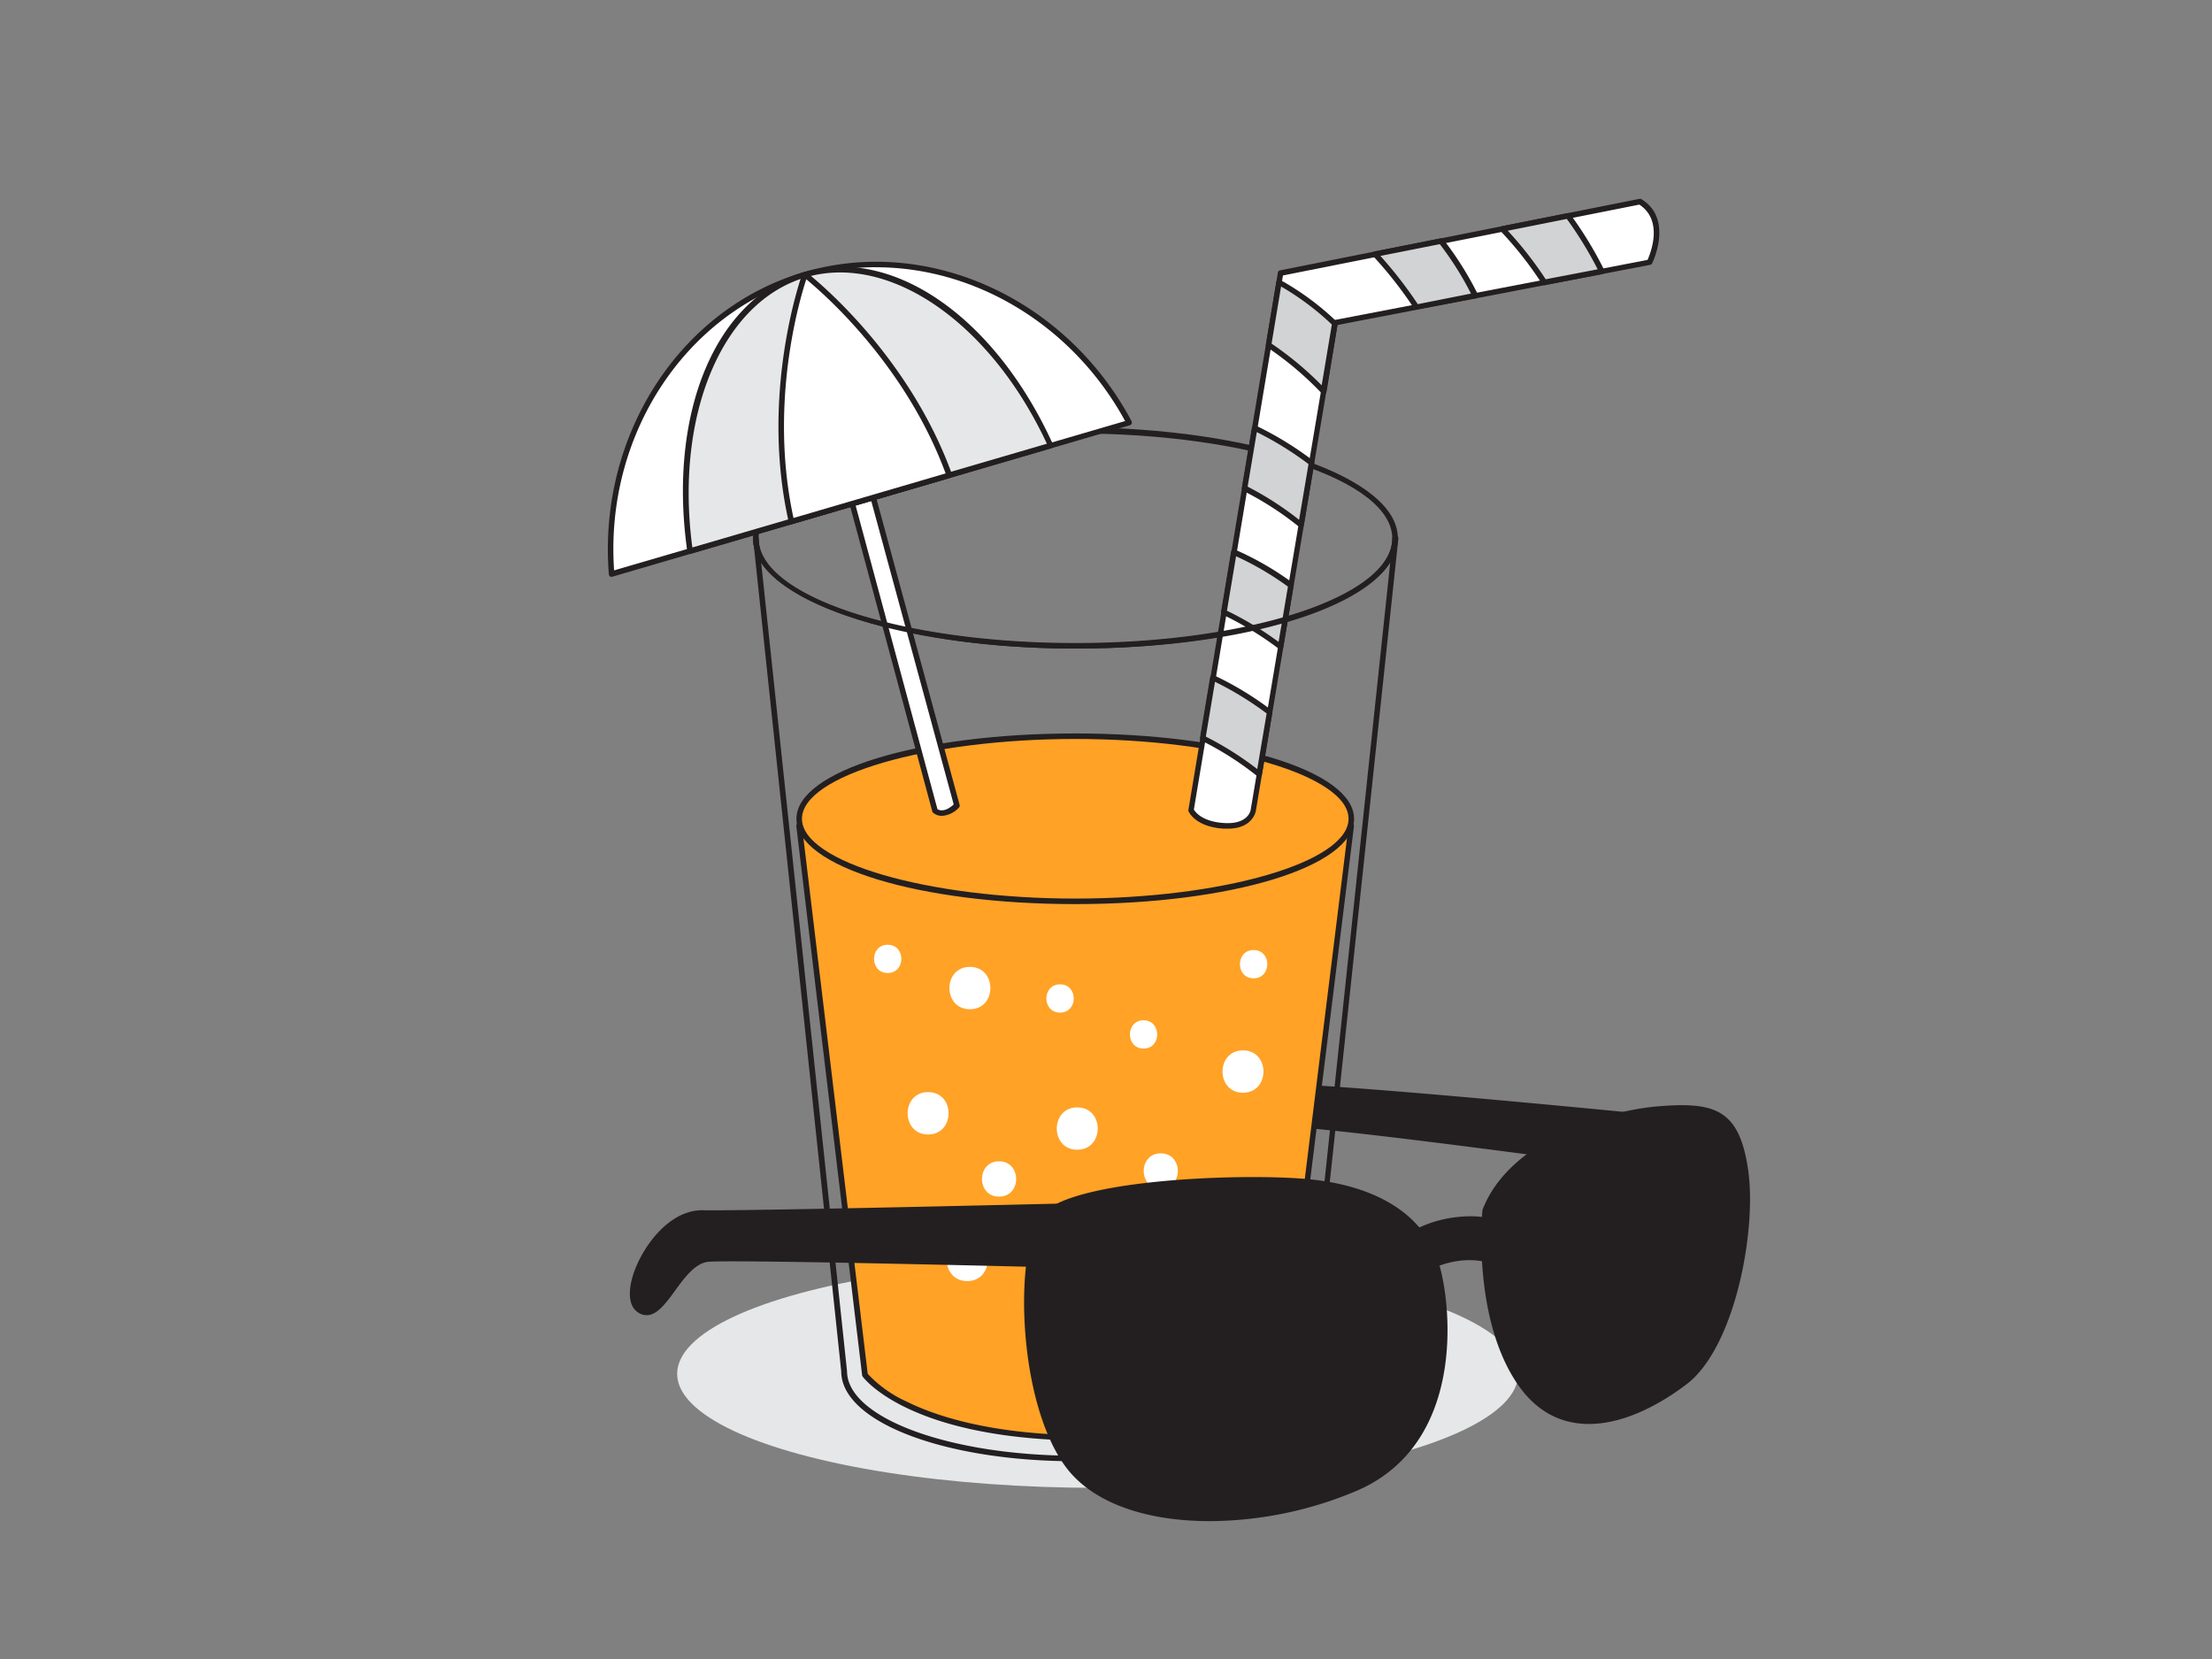 <svg xmlns="http://www.w3.org/2000/svg" viewBox="0 0 400 300"><rect x="0" y="0" width="400" height="300" fill="#808080" stroke="none"/><g id="_539_cocktail_flatline" data-name="#539_cocktail_flatline"><ellipse cx="198.5" cy="248.43" rx="76.05" ry="20.62" fill="#e6e7e8"/><path d="M305.53,202.77s-70-7.05-78.48-6.3-17.68,17.48-13.22,19.8,9.23-12.09,14.64-13.1,77.06,9.1,77.06,9.1Z" fill="#231f20"/><path d="M214.85,217a2.67,2.67,0,0,1-1.25-.32c-.89-.47-1.84-1.64-1.26-4.57,1.19-6,8-15.59,14.67-16.17,8.43-.73,75.71,6,78.57,6.31a.49.49,0,0,1,.45.49v9.5a.5.5,0,0,1-.17.38.52.52,0,0,1-.4.12c-.71-.11-71.64-10.09-76.9-9.11-2.33.43-4.64,3.73-6.88,6.92S217.15,217,214.85,217Zm13.93-20.12c-.7,0-1.27,0-1.68.05-6,.53-12.65,9.68-13.78,15.37-.21,1.06-.39,2.91.74,3.5,2,1,4.33-2.3,6.8-5.82,2.36-3.35,4.79-6.82,7.52-7.33,5.23-1,69.42,8,76.66,9v-8.48C299.34,202.66,241.6,196.91,228.78,196.91Z" fill="#231f20"/><path d="M194.47,264.24c-23.75,0-42.35-7.14-42.35-16.25L136.18,97.39a.5.5,0,0,1,.44-.55.5.5,0,0,1,.55.44l16,150.66c0,8.46,18.55,15.3,41.35,15.3s41.35-6.84,41.35-15.25l16-150.71a.5.5,0,0,1,1,.11L236.82,248C236.82,257.1,218.22,264.24,194.47,264.24Z" fill="#231f20"/><path d="M194.47,117.28c-32.14,0-58.3-9-58.3-20s26.16-20,58.3-20,58.3,9,58.3,20S226.62,117.28,194.47,117.28Zm0-38.9c-31.59,0-57.3,8.5-57.3,19s25.71,19,57.3,19,57.3-8.5,57.3-19S226.06,78.38,194.47,78.38Z" fill="#231f20"/><path d="M244.36,149.33,232,249.59s-12.6,11.5-40.37,10.31-35.15-11.27-35.15-11.27l-11.91-99.3Z" fill="#ffa226"/><path d="M195.52,260.48c-1.28,0-2.6,0-4-.08-27.69-1.19-35.22-11.06-35.53-11.48a.46.46,0,0,1-.09-.23L144,149.39a.51.51,0,0,1,.12-.39.5.5,0,0,1,.38-.17h99.84a.48.48,0,0,1,.37.17.52.52,0,0,1,.13.39L232.44,249.65a.47.47,0,0,1-.16.31C232.16,250.07,220.45,260.48,195.52,260.48Zm-38.61-12.05a21.94,21.94,0,0,0,7,5c4.8,2.39,13.51,5.37,27.7,6,25.7,1.1,38.43-8.87,39.86-10.07l12.32-99.5H145.08Z" fill="#231f20"/><ellipse cx="194.44" cy="148.06" rx="49.92" ry="14.93" fill="#ffa226"/><path d="M194.44,163.49c-28.28,0-50.42-6.78-50.42-15.43s22.14-15.43,50.42-15.43,50.42,6.78,50.42,15.43S222.71,163.49,194.44,163.49Zm0-29.86c-26.79,0-49.42,6.61-49.42,14.43s22.63,14.43,49.42,14.43,49.42-6.61,49.42-14.43S221.23,133.63,194.44,133.63Z" fill="#231f20"/><path d="M173,145.63,153.47,73.68,150.05,76l19,70.6S170.53,148.06,173,145.63Z" fill="#fff"/><path d="M170.32,147.53a2.4,2.4,0,0,1-1.6-.57.61.61,0,0,1-.13-.22l-19-70.6a.48.48,0,0,1,.2-.54l3.42-2.33a.48.48,0,0,1,.45-.06.5.5,0,0,1,.31.34l19.56,72a.5.5,0,0,1-.13.49A4.5,4.5,0,0,1,170.32,147.53Zm-.8-1.21c.29.19,1.3.64,2.94-.85l-19.29-71-2.54,1.74Z" fill="#231f20"/><path d="M204.2,76.43C192.63,54.68,168.44,43,145.56,49.67s-36.95,29.6-35,54.15Z" fill="#fff"/><path d="M110.59,104.32a.49.49,0,0,1-.28-.09.51.51,0,0,1-.21-.37c-2-25.1,12.82-48.09,35.32-54.67s47.4,4.78,59.22,27a.48.48,0,0,1,0,.42.51.51,0,0,1-.32.29l-93.6,27.39Zm47.85-56a45.25,45.25,0,0,0-12.74,1.82c-21.86,6.4-36.35,28.63-34.65,53l92.41-27C194,58.79,176.38,48.33,158.44,48.33Z" fill="#231f20"/><path d="M190,80.58C179.89,58.41,161.5,45,145.56,49.67s-24.21,25.87-20.77,50Z" fill="#e6e7e8"/><path d="M124.79,100.17a.5.5,0,0,1-.27-.08.52.52,0,0,1-.23-.35c-3.57-25.08,5.12-45.86,21.13-50.55s34.53,8.14,45,31.19a.49.49,0,0,1,0,.41.51.51,0,0,1-.32.27l-65.21,19.09Zm27.14-50.9a22.22,22.22,0,0,0-6.23.88C130.55,54.58,122,75.09,125.2,99l64.11-18.76C180.49,61.3,165.6,49.27,151.93,49.27Z" fill="#231f20"/><path d="M171.68,85.94c-8.24-22.72-26.12-36.27-26.12-36.27s-7.76,21.06-2.45,44.63Z" fill="#fff"/><path d="M143.11,94.8a.45.45,0,0,1-.25-.07.48.48,0,0,1-.23-.32C137.34,71,145,49.71,145.09,49.5a.51.51,0,0,1,.33-.31.53.53,0,0,1,.44.08c.18.14,18.1,13.91,26.29,36.5a.51.51,0,0,1-.33.65l-28.57,8.36A.32.32,0,0,1,143.11,94.8Zm2.69-44.3c-1.22,3.72-6.8,22.53-2.31,43.17L171,85.61C163.68,65.81,148.83,53,145.8,50.5Z" fill="#231f20"/><path d="M296.54,36.45l-13,2.59L271.67,41.4,260.6,43.6,248.66,46l-17.09,3.41-.28,1.69-1.89,11.3-2.52,15-1.82,10.92-1.93,11.5-1.82,10.86v0l-2,11.86-1.82,10.92-2.17,13s1,2.57,6,2.86,5.31-2.86,5.31-2.86L227.7,140v0l1.89-11.18v0l2-11.85,1.88-11.15,1.82-10.87,1.89-11.22,2.17-13,2.06-12.21,0-.19,14.72-2.84,10.65-2,12.48-2.4,10.38-2,8.62-1.66S302.05,39.79,296.54,36.45Z" fill="#fff"/><path d="M222,149.85c-.21,0-.44,0-.67,0-5.2-.31-6.37-3.06-6.42-3.17a.63.63,0,0,1,0-.27L231.08,49.3a.5.5,0,0,1,.39-.41l65-12.93a.43.43,0,0,1,.35.06c5.85,3.54,2,11.53,1.93,11.61a.47.47,0,0,1-.35.26L241.86,58.77l-14.75,87.78S226.69,149.85,222,149.85Zm-6.11-3.46c.27.46,1.51,2.2,5.5,2.44,4.36.26,4.77-2.31,4.78-2.42l14.8-88.13a.5.5,0,0,1,.4-.42L297.93,47c.55-1.24,2.9-7.14-1.49-10L232,49.81Z" fill="#231f20"/><path d="M271.67,41.4a67.17,67.17,0,0,1,7.6,9.66l10.38-2a68.54,68.54,0,0,0-6.1-10Z" fill="#d1d3d4"/><path d="M279.27,51.56a.5.5,0,0,1-.42-.23,66,66,0,0,0-7.54-9.59.49.49,0,0,1-.12-.49.52.52,0,0,1,.38-.34l11.88-2.36a.51.51,0,0,1,.5.19,68,68,0,0,1,6.15,10.1.51.51,0,0,1-.35.72l-10.39,2Zm-6.62-9.84a66.43,66.43,0,0,1,6.86,8.78l9.4-1.8a67.6,67.6,0,0,0-5.58-9.11Z" fill="#231f20"/><path d="M229.4,62.37a59.17,59.17,0,0,1,9.93,8.38l2.06-12.21a48.87,48.87,0,0,0-10.1-7.47Z" fill="#d1d3d4"/><path d="M239.33,71.25a.52.52,0,0,1-.36-.16,58.79,58.79,0,0,0-9.85-8.31.48.48,0,0,1-.21-.49L230.8,51a.47.47,0,0,1,.27-.37.48.48,0,0,1,.45,0,49.15,49.15,0,0,1,10.21,7.54.51.51,0,0,1,.15.45l-2,12.21a.51.51,0,0,1-.35.4Zm-9.39-9.11A60.1,60.1,0,0,1,239,69.68l1.84-11a49.1,49.1,0,0,0-9.18-6.87Z" fill="#231f20"/><path d="M225.06,88.32a56.51,56.51,0,0,1,10.21,6.6l1.89-11.22a60.15,60.15,0,0,0-10.28-6.3Z" fill="#d1d3d4"/><path d="M235.27,95.42a.45.45,0,0,1-.31-.11,55.94,55.94,0,0,0-10.13-6.54.5.5,0,0,1-.27-.53l1.83-10.92a.51.51,0,0,1,.26-.36.49.49,0,0,1,.44,0,59.3,59.3,0,0,1,10.37,6.35.5.5,0,0,1,.2.48L235.77,95a.5.5,0,0,1-.32.38A.57.57,0,0,1,235.27,95.42ZM225.61,88a56.83,56.83,0,0,1,9.31,6l1.7-10.08a59.81,59.81,0,0,0-9.35-5.78Z" fill="#231f20"/><path d="M221.31,110.68v0a59.43,59.43,0,0,1,10.26,6.24l1.88-11.15a54.61,54.61,0,0,0-10.32-6Z" fill="#d1d3d4"/><path d="M231.57,117.44a.45.45,0,0,1-.3-.1,58.48,58.48,0,0,0-10.17-6.19.5.5,0,0,1-.29-.45s0-.07,0-.1l1.81-10.87a.49.49,0,0,1,.26-.35.47.47,0,0,1,.43,0,54.55,54.55,0,0,1,10.42,6,.51.51,0,0,1,.2.49L232.06,117a.5.5,0,0,1-.31.39A.57.57,0,0,1,231.57,117.44Zm-9.7-7a59.3,59.3,0,0,1,9.34,5.64l1.69-10a53.68,53.68,0,0,0-9.38-5.49Z" fill="#231f20"/><path d="M217.5,133.48A57.65,57.65,0,0,1,227.7,140l1.89-11.18v0a57.56,57.56,0,0,0-10.27-6.23Z" fill="#d1d3d4"/><path d="M227.7,140.49a.5.5,0,0,1-.32-.11,55.82,55.82,0,0,0-10.11-6.45.53.53,0,0,1-.27-.53l1.83-10.92a.47.47,0,0,1,.26-.36.46.46,0,0,1,.44,0,57.43,57.43,0,0,1,10.36,6.28.49.49,0,0,1,.2.4l-1.9,11.29a.5.5,0,0,1-.31.38Zm-9.65-7.29a58.62,58.62,0,0,1,9.3,5.87l1.7-10.06a58.8,58.8,0,0,0-9.34-5.72Z" fill="#231f20"/><path d="M248.66,46a76.1,76.1,0,0,1,7.48,9.54l10.65-2a58.31,58.31,0,0,0-6.19-9.86Z" fill="#d1d3d4"/><path d="M256.14,56a.51.51,0,0,1-.42-.22,73.67,73.67,0,0,0-7.43-9.48.51.51,0,0,1-.11-.49.52.52,0,0,1,.38-.34l11.94-2.37a.49.49,0,0,1,.49.18,59.05,59.05,0,0,1,6.25,9.94.51.51,0,0,1-.35.72l-10.65,2Zm-6.52-9.72A75.55,75.55,0,0,1,256.38,55L266,53.09a57.15,57.15,0,0,0-5.64-8.94Z" fill="#231f20"/><path d="M194.47,117.28c-32.15,0-58.3-9-58.3-19.94a.5.5,0,0,1,1,0c0,10.44,25.7,18.94,57.3,18.94s57.3-8.5,57.3-18.94a.5.5,0,0,1,.5-.5.5.5,0,0,1,.5.5C252.77,108.52,227.16,117.28,194.47,117.28Z" fill="#231f20"/><path d="M206.79,184.5c-3.29,0-3.29,5.11,0,5.11S210.08,184.5,206.79,184.5Z" fill="#fff"/><path d="M213,231.14l-.24-.48a4.25,4.25,0,0,0-2.29-1.76,3,3,0,0,0-1.53-.07,2.84,2.84,0,0,0-1.43.45l-.77.6a3.87,3.87,0,0,0-1,1.69c0,.34-.09.68-.13,1a3.79,3.79,0,0,0,.52,1.94l.24.47a2.86,2.86,0,0,0,1,1.08,2.77,2.77,0,0,0,1.3.68,4.34,4.34,0,0,0,3-.38l.77-.6a3.87,3.87,0,0,0,1-1.69c0-.34.09-.68.13-1A3.73,3.73,0,0,0,213,231.14Z" fill="#fff"/><path d="M175.39,174.84c-4.93,0-4.94,7.66,0,7.66S180.32,174.84,175.39,174.84Z" fill="#fff"/><path d="M194.8,200.25c-4.93,0-4.94,7.66,0,7.66S199.74,200.25,194.8,200.25Z" fill="#fff"/><path d="M174.91,224c-4.93,0-4.94,7.66,0,7.66S179.84,224,174.91,224Z" fill="#fff"/><path d="M224.77,189.94c-4.93,0-4.94,7.66,0,7.66S229.71,189.94,224.77,189.94Z" fill="#fff"/><path d="M167.83,197.49c-4.93,0-4.93,7.66,0,7.66S172.77,197.49,167.83,197.49Z" fill="#fff"/><path d="M222.85,215.11c-4.93,0-4.94,7.66,0,7.66S227.79,215.11,222.85,215.11Z" fill="#fff"/><path d="M191.69,178c-3.29,0-3.3,5.11,0,5.11S195,178,191.69,178Z" fill="#fff"/><path d="M193.33,239.06a1.11,1.11,0,0,0-.67-.67.93.93,0,0,0-.49-.11l-.34,0a1.26,1.26,0,0,0-.57.33c-.06.09-.13.17-.2.26a1.31,1.31,0,0,0-.17.65V240a1,1,0,0,0,.11.5,1,1,0,0,0,.26.41,1.06,1.06,0,0,0,.41.26,1,1,0,0,0,.5.11l.34,0a1.28,1.28,0,0,0,.56-.33l.2-.26a1.31,1.31,0,0,0,.17-.65v-.47A1,1,0,0,0,193.33,239.06Z" fill="#fff"/><path d="M180.66,210c-4.11,0-4.12,6.39,0,6.39S184.78,210,180.66,210Z" fill="#fff"/><path d="M209.91,208.56c-4.11,0-4.12,6.38,0,6.38S214,208.56,209.91,208.56Z" fill="#fff"/><path d="M160.52,170.84c-3.28,0-3.29,5.11,0,5.11S163.82,170.84,160.52,170.84Z" fill="#fff"/><path d="M226.69,171.8c-3.29,0-3.3,5.11,0,5.11S230,171.8,226.69,171.8Z" fill="#fff"/><path d="M188.93,219.78c5-5.45,31.45-7.18,46.19-6.17s22.36,7.33,24.66,15.16,4.69,31.91-14.48,40.28-44,7.51-52.42-4.41S183.9,225.23,188.93,219.78Z" fill="#231f20"/><path d="M218.76,275.07c-11.18,0-21.31-3.11-26.29-10.15-8.75-12.37-9.05-39.89-3.9-45.48l.36.34-.36-.34c5.43-5.88,33.21-7.24,46.58-6.33,13.53.94,22.45,6.45,25.1,15.52,2.32,7.92,4.59,32.43-14.75,40.88A68.91,68.91,0,0,1,218.76,275.07Zm7.51-61.24c-14.74,0-33,2-37,6.29h0c-4.85,5.25-4.36,32.43,4,44.23,7,9.91,29.5,14,51.81,4.24,18.69-8.15,16.45-32,14.2-39.68-2.53-8.64-11.13-13.9-24.22-14.8C232.42,213.92,229.43,213.83,226.27,213.83Z" fill="#231f20"/><path d="M268.56,219s-1.94,18.72,6.12,30.81,21.31,6.73,30,.12,12.46-27.7,11-38.21-5.49-12-15.41-11.18S273.19,206.78,268.56,219Z" fill="#231f20"/><path d="M287.33,257.5a15.8,15.8,0,0,1-2.65-.22c-4.19-.7-7.69-3.13-10.41-7.21-8.07-12.09-6.22-30.95-6.2-31.14a.5.5,0,0,1,0-.12c4.67-12.29,21.77-18,32.12-18.78,10-.78,14.38.65,15.94,11.61s-2.42,32.07-11.15,38.68C301.28,253.14,294.39,257.5,287.33,257.5Zm-18.28-38.4c-.11,1.2-1.59,19,6.05,30.42,2.56,3.84,5.84,6.13,9.74,6.78,7.56,1.28,15.5-3.7,19.56-6.77,3.83-2.91,7.07-9.07,9.13-17.37,1.78-7.18,2.41-15,1.64-20.38-1.44-10.09-5-11.54-14.88-10.76C290.21,201.82,273.58,207.29,269.05,219.1Z" fill="#231f20"/><path d="M272.87,222.37s-2.8-2.75-10-1.73-10.54,5-10.54,5l2.17,5.74s9-7.17,17.67-2.3Z" fill="#231f20"/><path d="M254.51,231.83a.34.34,0,0,1-.14,0,.49.49,0,0,1-.33-.3l-2.16-5.75a.48.48,0,0,1,.08-.5c.14-.16,3.56-4.08,10.85-5.11s10.29,1.74,10.41,1.86a.53.53,0,0,1,.15.41l-.7,6.66a.49.49,0,0,1-.26.39.51.51,0,0,1-.48,0c-8.24-4.64-17,2.19-17.11,2.26A.51.51,0,0,1,254.51,231.83Zm-1.59-6.13,1.82,4.85c2.06-1.42,9.62-6,17-2.31l.59-5.66c-.7-.52-3.54-2.28-9.4-1.45A17.73,17.73,0,0,0,252.92,225.7Z" fill="#231f20"/><path d="M197.19,218s-61.59,1.47-70.12,1.33-15.63,14.79-11.43,17.55,7-8.78,12.45-9.23S194,228.76,194,228.76Z" fill="#231f20"/><path d="M116.94,237.83a2.78,2.78,0,0,1-1.57-.51c-1.57-1-1.9-3.47-.91-6.69,1.52-4.92,6.38-11.78,12.49-11.78h.13c8.43.16,69.48-1.32,70.1-1.33a.53.53,0,0,1,.41.19.55.55,0,0,1,.08.45L194.5,228.9a.54.54,0,0,1-.49.36c-.61,0-60.49-1.53-65.88-1.09-2.39.19-4.35,2.88-6.08,5.25C120.47,235.6,118.83,237.83,116.94,237.83Zm10-18c-5,0-9.89,5.73-11.54,11.09-.84,2.72-.65,4.8.51,5.56,1.71,1.13,3.14-.66,5.33-3.66,1.86-2.54,4-5.43,6.8-5.66,5.27-.43,60,.94,65.6,1.08l2.87-9.72c-6.77.16-61.49,1.45-69.46,1.32Z" fill="#231f20"/></g></svg>